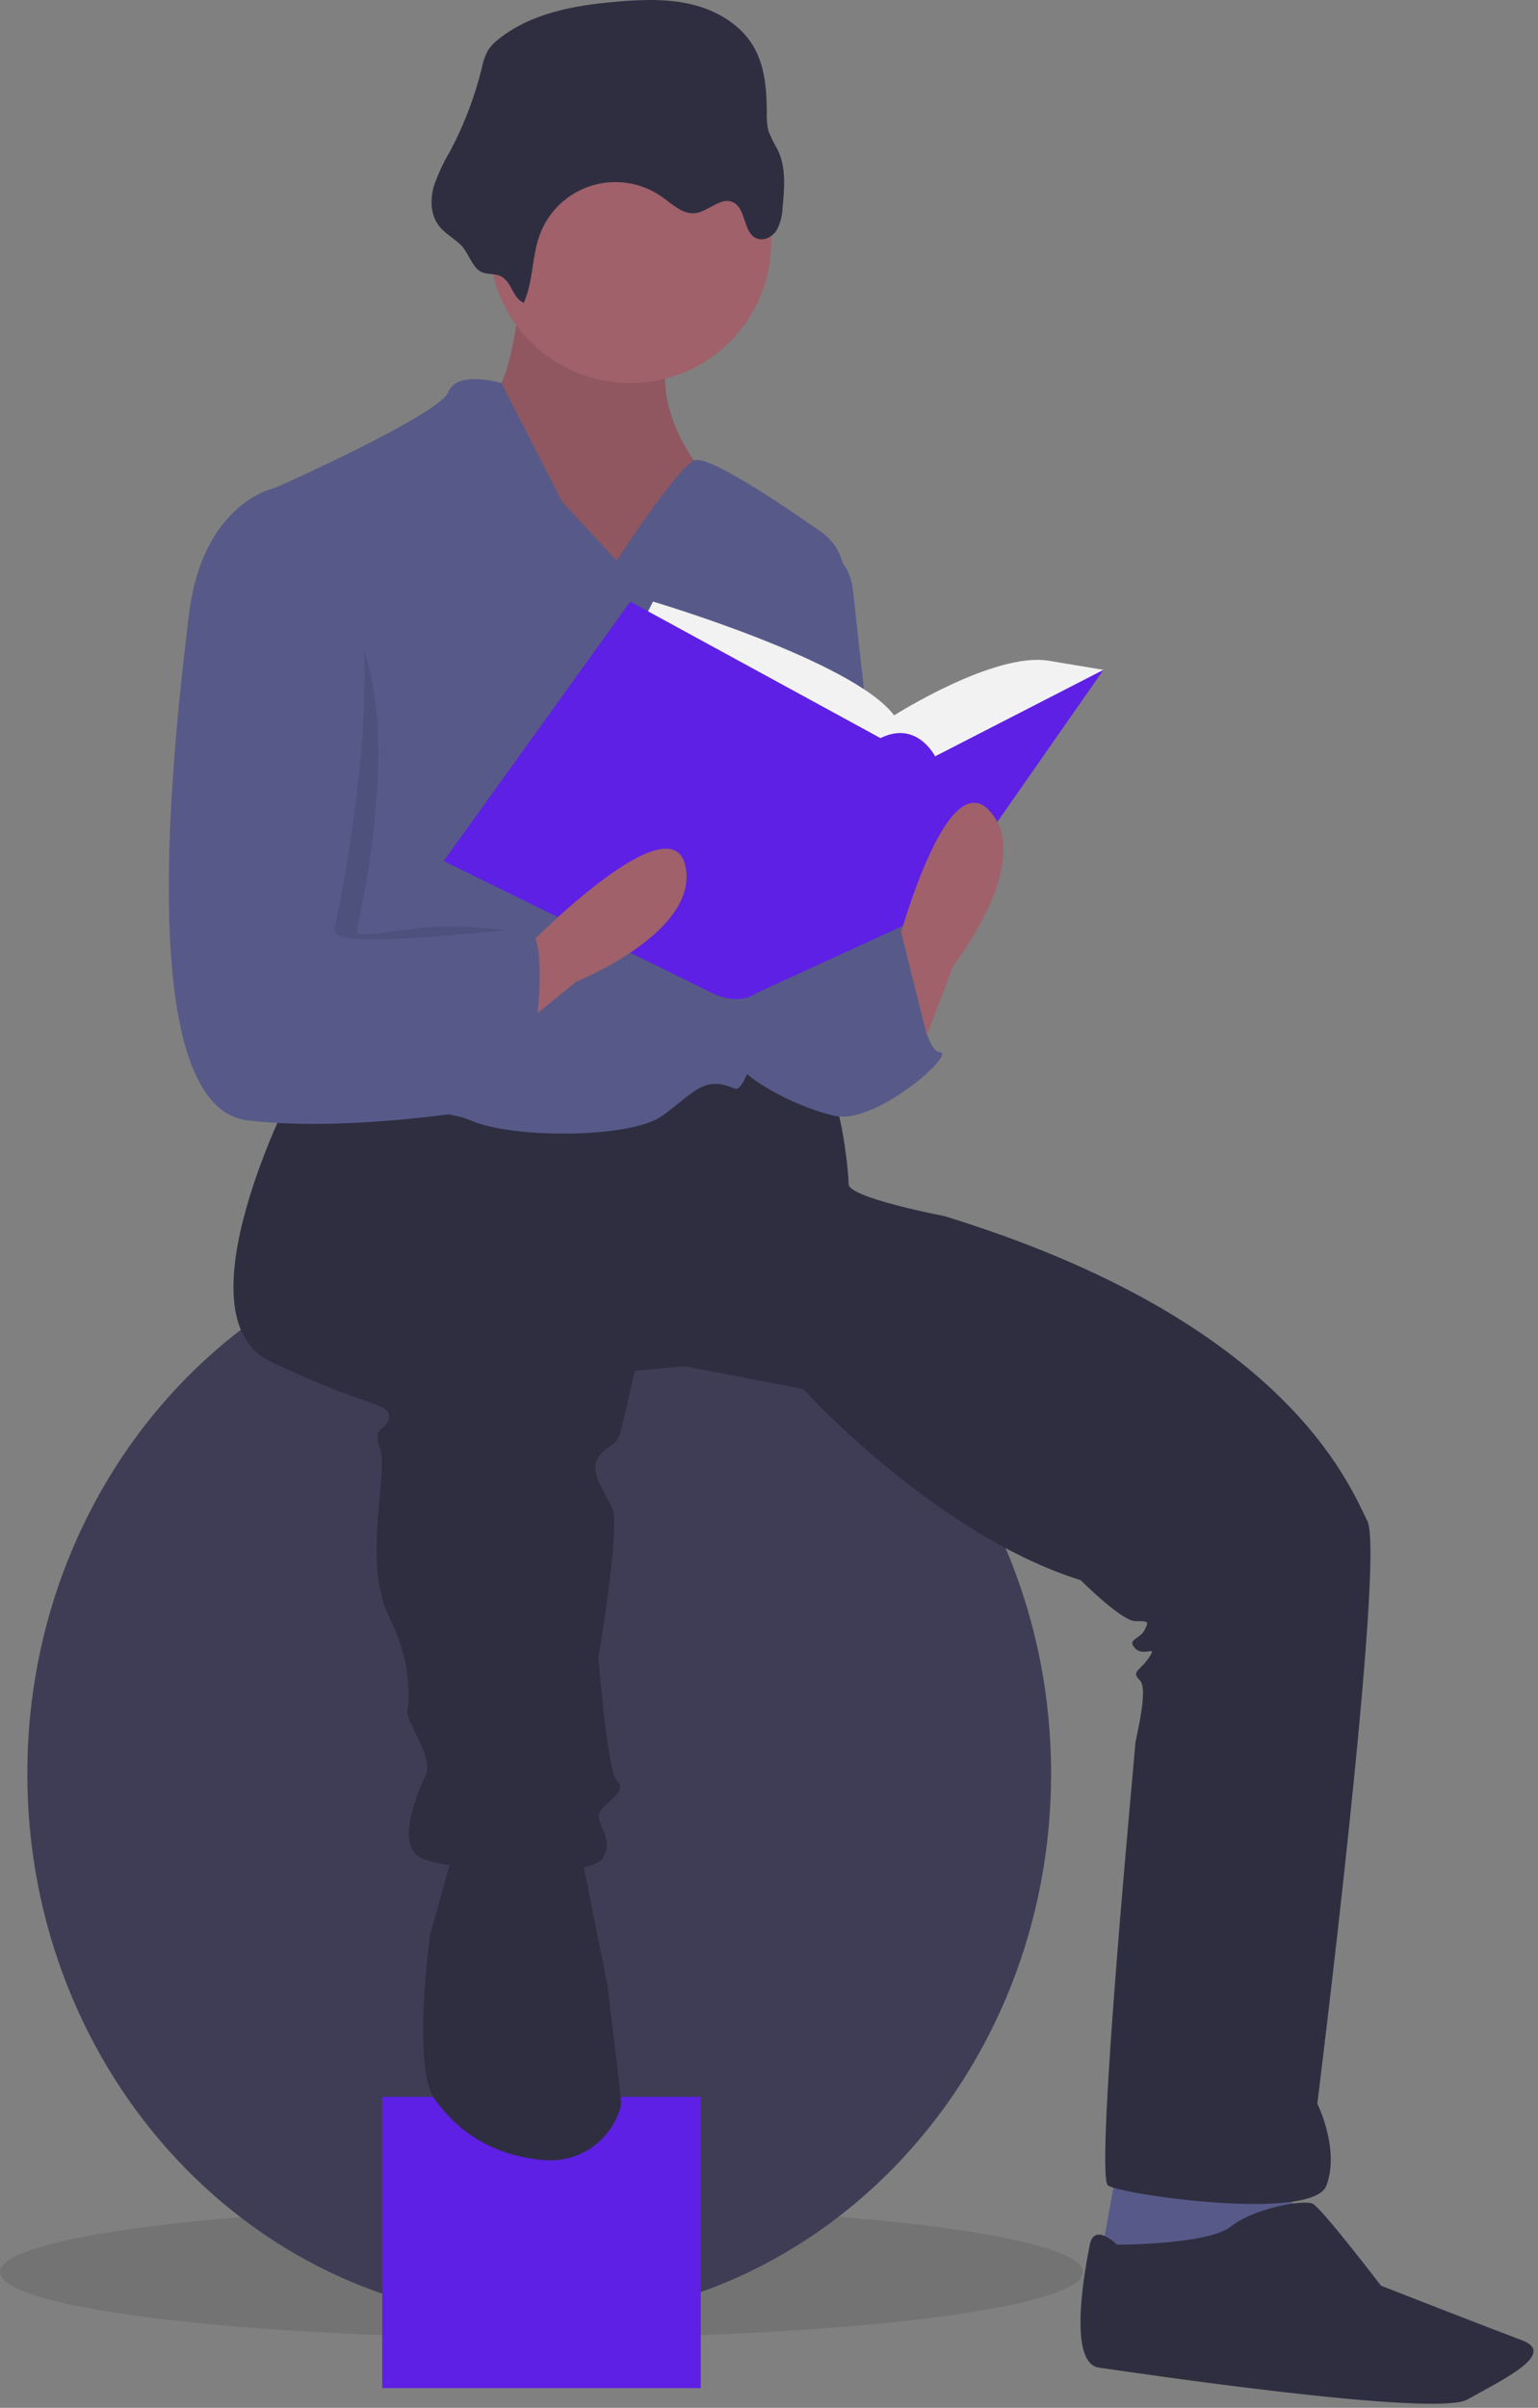 <svg width="338" height="529" viewBox="0 0 338 529" fill="none" xmlns="http://www.w3.org/2000/svg">
<rect x="0" y="0" width="338" height="529" fill="#808080" stroke="none"/>
<path opacity="0.1" d="M119 513.668C184.722 513.668 238 507.176 238 499.168C238 491.16 184.722 484.668 119 484.668C53.278 484.668 0 491.16 0 499.168C0 507.176 53.278 513.668 119 513.668Z" fill="black"/>
<path d="M118.5 509.668C180.632 509.668 231 455.942 231 389.668C231 323.394 180.632 269.668 118.5 269.668C56.368 269.668 6 323.394 6 389.668C6 455.942 56.368 509.668 118.5 509.668Z" fill="#3F3D56"/>
<path d="M154 460.668H84V524.668H154V460.668Z" fill="#5E20E4"/>
<path d="M245.5 476.168L241.5 498.168L267.5 502.168L284.5 492.168L283.5 476.168H245.5Z" fill="#575A89"/>
<path d="M114.5 63.168C114.5 63.168 112.5 86.168 107.5 87.168C102.5 88.168 118.5 128.168 118.5 128.168H142.5L161.5 123.168L152.5 101.168C152.5 101.168 140.5 85.168 149.5 72.168C158.5 59.168 114.5 63.168 114.5 63.168Z" fill="#A0616A"/>
<path opacity="0.1" d="M114.5 63.168C114.5 63.168 112.5 86.168 107.5 87.168C102.5 88.168 118.5 128.168 118.5 128.168H142.5L161.5 123.168L152.5 101.168C152.5 101.168 140.5 85.168 149.5 72.168C158.5 59.168 114.5 63.168 114.5 63.168Z" fill="black"/>
<path d="M64.5 239.168C64.5 239.168 38.5 289.168 59.5 299.168C80.5 309.168 85.5 308.168 85.5 311.168C85.5 314.168 81.5 313.168 83.5 318.168C85.5 323.168 79.5 343.168 85.5 355.168C91.5 367.168 89.5 376.168 89.5 376.168C89.5 376.168 89.5 377.168 91.5 381.168C93.5 385.168 94.5 388.168 93.5 390.168C92.5 392.168 86.5 405.168 92.5 408.168C98.5 411.168 129.5 413.168 132.5 408.168C135.5 403.168 129.5 400.168 132.5 397.168C135.5 394.168 137.5 393.168 135.5 391.168C133.5 389.168 131.5 364.168 131.5 364.168C131.5 364.168 136.5 335.168 134.5 331.168C132.5 327.168 129.5 323.168 131.5 320.168C133.5 317.168 135.5 318.168 136.5 314.168C137.5 310.168 139.5 301.168 139.5 301.168L150.5 300.168L176.5 305.168C176.5 305.168 205.5 337.168 237.5 347.168C237.5 347.168 246.5 356.168 249.5 356.168C252.5 356.168 252.5 356.168 251.5 358.168C250.5 360.168 247.5 360.168 249.5 362.168C251.5 364.168 254.5 361.168 252.5 364.168C250.5 367.168 248.5 367.168 250.5 369.168C252.5 371.168 249.5 382.168 249.5 383.168C249.5 384.168 240.5 478.168 243.5 480.168C246.5 482.168 288.5 488.168 291.5 480.168C294.5 472.168 289.5 462.168 289.5 462.168C289.5 462.168 304.5 342.168 300.5 334.168C296.5 326.168 282.5 290.168 207.5 267.168C207.5 267.168 186.5 263.168 186.5 260.168C186.5 257.168 184.5 238.168 180.5 237.168C176.5 236.168 153.5 235.168 153.5 235.168L124.5 244.168L84.5 237.168L64.5 239.168Z" fill="#2F2E41"/>
<path d="M99.5 407.168L94.5 425.168C94.5 425.168 90.5 454.168 95.5 461.168C99.427 466.666 106.44 473.398 119.444 474.58C123.089 474.914 126.739 473.995 129.79 471.973C132.841 469.951 135.11 466.949 136.223 463.462C136.372 463.045 136.465 462.61 136.5 462.168C136.5 460.168 133.5 436.168 133.5 436.168L128.5 411.168L127.5 404.168L99.5 407.168Z" fill="#2F2E41"/>
<path d="M245.5 493.168C245.5 493.168 240.5 488.168 239.5 493.168C238.5 498.168 234.5 519.168 241.5 520.168C248.5 521.168 315.5 531.168 322.5 527.168C329.5 523.168 342.5 517.168 334.5 514.168C326.5 511.168 303.5 502.168 303.5 502.168C303.5 502.168 290.5 485.168 288.5 484.168C286.5 483.168 275.5 485.168 270.5 489.168C265.5 493.168 245.5 493.168 245.5 493.168Z" fill="#2F2E41"/>
<path d="M138.5 84.168C155.621 84.168 169.5 70.289 169.5 53.168C169.5 36.047 155.621 22.168 138.5 22.168C121.379 22.168 107.5 36.047 107.5 53.168C107.5 70.289 121.379 84.168 138.5 84.168Z" fill="#A0616A"/>
<path d="M135.5 123.168L123.5 110.168L110.198 84.168C110.198 84.168 100.5 81.168 98.5 86.168C96.5 91.168 60.5 107.168 60.5 107.168C60.5 107.168 69.5 191.168 65.5 199.168C61.5 207.168 54.5 239.168 60.5 242.168C66.5 245.168 94.5 242.168 103.5 246.168C112.5 250.168 138.5 250.168 145.5 245.168C152.5 240.168 154.5 236.168 161.5 239.168C167.459 241.722 181.391 154.407 185.402 128.387C185.74 126.201 185.459 123.965 184.591 121.931C183.724 119.897 182.305 118.146 180.494 116.877C171.521 110.583 155.361 99.737 152.5 101.168C148.5 103.168 135.5 123.168 135.5 123.168Z" fill="#575A89"/>
<path d="M178.5 119.168C180.848 119.755 182.961 121.046 184.554 122.869C186.146 124.692 187.143 126.958 187.411 129.364L195.5 202.168C195.5 202.168 175.5 245.168 165.5 216.168C155.5 187.168 178.5 119.168 178.5 119.168Z" fill="#575A89"/>
<path d="M176.5 209.168L198.5 203.168C198.5 203.168 202.5 231.168 206.5 231.168C210.5 231.168 192.5 247.168 183.5 245.168C174.5 243.168 161.5 236.168 160.5 231.168C159.5 226.168 169.5 205.168 169.5 205.168L176.5 209.168Z" fill="#575A89"/>
<path d="M115.098 66.541C117.206 61.893 116.84 56.471 118.583 51.674C119.516 49.106 121.03 46.788 123.008 44.901C124.985 43.015 127.372 41.611 129.981 40.8C132.591 39.988 135.353 39.791 138.051 40.224C140.749 40.656 143.311 41.707 145.536 43.294C147.778 44.892 150.025 47.138 152.762 46.833C155.708 46.504 158.337 43.217 161.046 44.421C164.049 45.757 163.238 51.138 166.28 52.381C167.881 53.035 169.773 52.028 170.697 50.565C171.505 49.028 171.945 47.325 171.983 45.589C172.402 41.324 172.782 36.81 170.932 32.944C170.154 31.634 169.476 30.267 168.904 28.854C168.58 27.535 168.45 26.176 168.518 24.82C168.501 19.807 168.135 14.578 165.613 10.246C162.813 5.439 157.638 2.365 152.239 1.023C146.84 -0.318 141.184 -0.112 135.641 0.357C126.478 1.133 116.922 2.796 109.703 8.492C108.721 9.209 107.877 10.096 107.209 11.112C106.576 12.318 106.128 13.613 105.881 14.953C104.32 21.309 101.98 27.448 98.914 33.23C97.439 35.681 96.233 38.285 95.318 40.996C94.552 43.75 94.604 46.889 96.207 49.257C97.511 51.184 99.597 52.211 101.236 53.787C102.86 55.349 103.62 58.351 105.419 59.534C106.989 60.566 108.87 59.837 110.472 60.931C112.528 62.336 112.676 65.415 115.098 66.541Z" fill="#2F2E41"/>
<path d="M140.5 138.168L143.5 132.168C143.5 132.168 187.5 145.168 196.5 157.168C196.5 157.168 218.5 143.168 230.5 145.168L242.5 147.168L205.5 180.168L158.5 176.168L140.5 138.168Z" fill="#F2F2F2"/>
<path d="M138.5 132.168L97.5 189.168L156.5 218.168C156.5 218.168 162.016 221.168 166.258 218.168L205.5 200.168L242.5 147.168L205.5 166.168C205.5 166.168 201.5 158.168 193.5 162.168L138.5 132.168Z" fill="#5E20E4"/>
<path d="M201.5 233.168L209.5 212.168C209.5 212.168 227.5 189.168 217.5 178.168C207.5 167.168 196.5 210.168 196.5 210.168L201.5 233.168Z" fill="#A0616A"/>
<path d="M109.198 229.817L126.654 215.665C126.654 215.665 153.764 204.8 150.633 190.267C147.501 175.735 116.412 207.412 116.412 207.412L109.198 229.817Z" fill="#A0616A"/>
<path opacity="0.1" d="M66 128.668H65C65 128.668 49.5 110.168 46.5 135.168C43.5 160.168 33.5 243.168 59.5 246.168C85.5 249.168 104 233.668 104 233.668C104 233.668 123 204.668 116 204.668C112.613 204.668 103.402 203.147 95 203.668C86.037 204.224 77.984 206.749 78.5 204.168C79.5 199.168 94 135.668 66 128.668Z" fill="black"/>
<path d="M64.5 109.168L60.5 107.168C60.5 107.168 44.5 110.168 41.5 135.168C38.5 160.168 28.5 243.168 54.5 246.168C80.5 249.168 115.5 242.168 115.5 242.168C115.5 242.168 122.5 204.168 115.5 204.168C108.5 204.168 72.5 209.168 73.5 204.168C74.5 199.168 92.5 116.168 64.5 109.168Z" fill="#575A89"/>
<path d="M187 221.668L198.027 204.767L205 232.668L187 240.668V221.668Z" fill="#575A89"/>
</svg>
